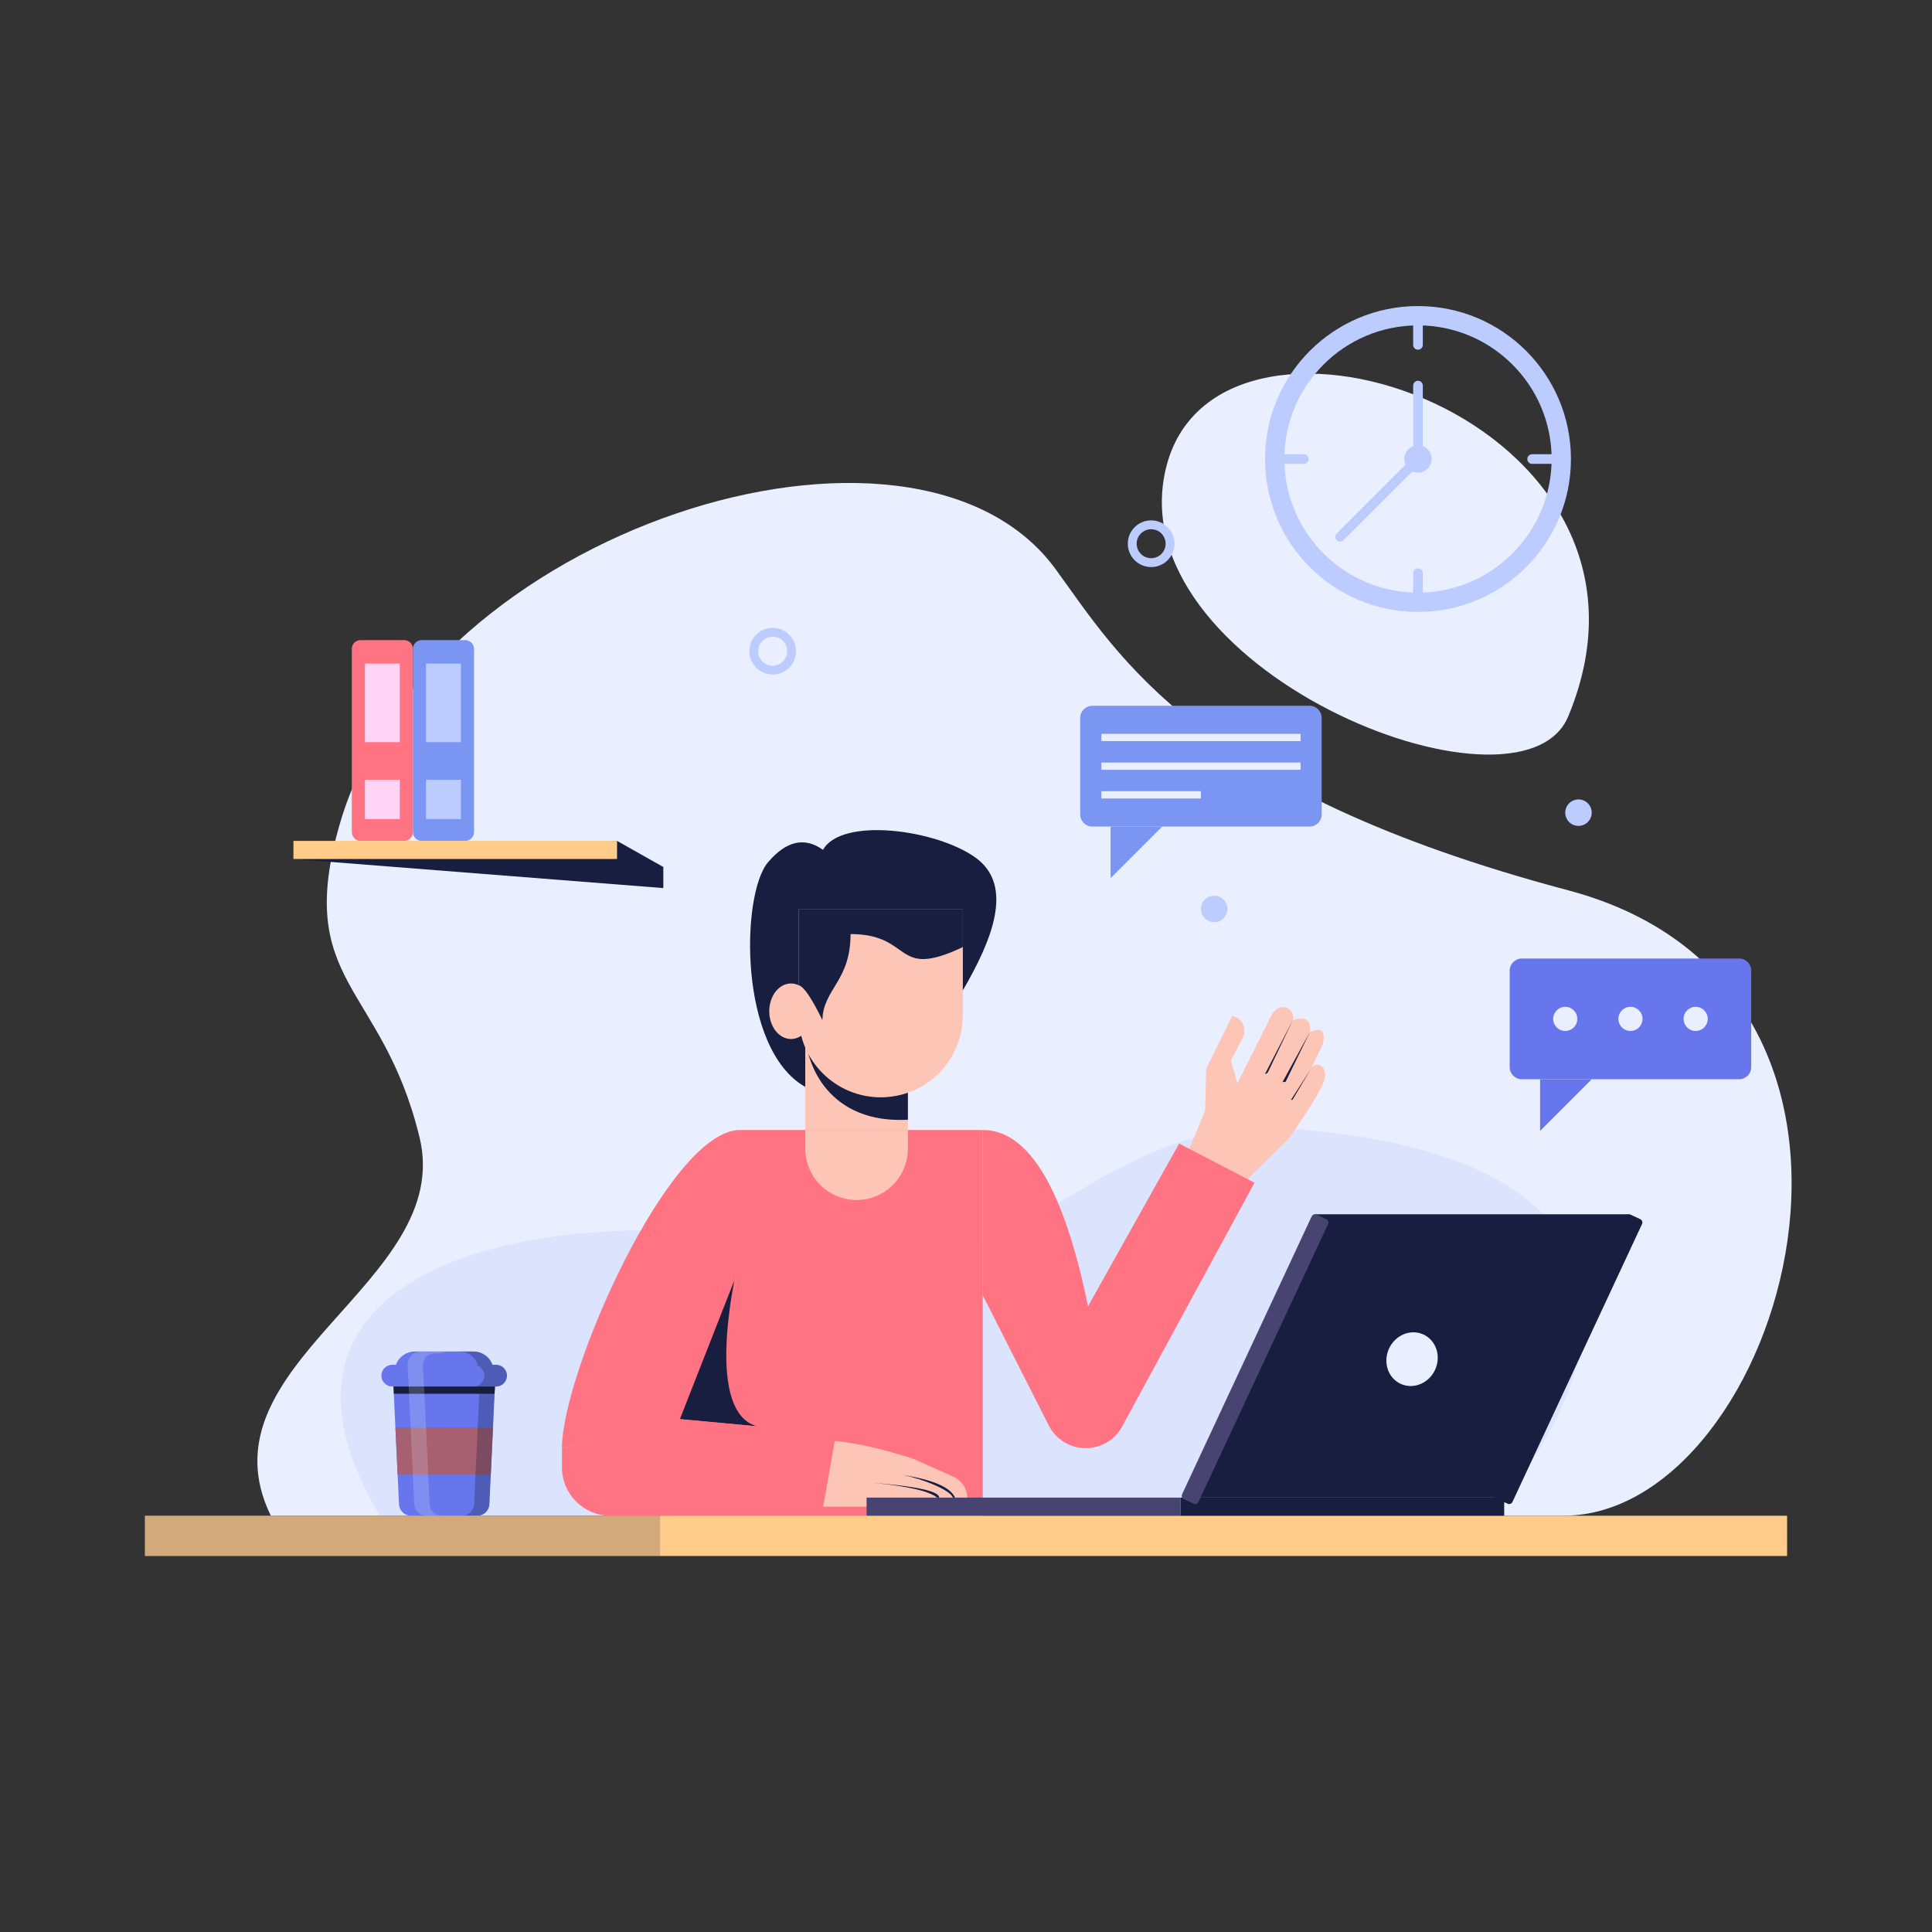 <svg version="1.2" baseProfile="tiny-ps" xmlns="http://www.w3.org/2000/svg" viewBox="0 0 1200 1200" width="171" height="171">
	<rect x="0" y="0" width="1200" height="1200" fill="#333333" stroke="none"/>
	<title>assets-ai</title>
	<defs>
		<clipPath clipPathUnits="userSpaceOnUse" id="cp1">
			<path d="m296.47 941.44h-41.15c-4.01 0-7.32-3.16-7.49-7.17l-3.43-73.08h63l-3.43 73.08c-0.18 4.01-3.48 7.17-7.49 7.17z" />
		</clipPath>
	</defs>
	<style>
		tspan { white-space:pre }
		.s0 { fill: #e9efff } 
		.s1 { opacity: .1;fill: #6776ed } 
		.s2 { fill: #fdc5b6 } 
		.s3 { fill: #171e3f } 
		.s4 { fill: #ff7383 } 
		.s5 { fill: #7b95f2 } 
		.s6 { fill: #bcccff } 
		.s7 { fill: #ffd4f4 } 
		.s8 { fill: #ffcc8a } 
		.s9 { fill: #6776ed } 
		.s10 { opacity: .3;fill: #171e3f } 
		.s11 { fill: #a66070 } 
		.s12 { fill: none } 
		.s13 { opacity: .2;fill: #e9efff } 
		.s14 { fill: #484472 } 
	</style>
	<g id="Layer 1">
		<g id="&lt;Group&gt;">
			<g id="&lt;Group&gt;">
				<path id="&lt;Path&gt;" class="s0" d="m971.11 941.45h-802.91c-46-94.55 114.2-144.66 92.43-234.8c-23.13-95.8-78.38-95.8-49.47-195.24c53.07-182.47 356.59-278.42 444.53-157.84c39.48 54.14 87.19 138.01 318.34 199.42c231.15 61.4 133.16 388.45-2.93 388.45z" />
				<path id="&lt;Path&gt;" class="s0" d="m974.04 445c-29.84 71.63-282.84-30.39-249.34-156.19c33.5-125.81 326.32-28.56 249.34 156.19z" />
				<path id="&lt;Path&gt;" class="s1" d="m923.53 941.45h-687.63c-107.24-180.72 169.76-197.12 270.3-162.73c119.05 40.72 167-87.24 295.5-77.66c260.66 19.43 182.12 180.1 121.83 240.39z" />
			</g>
			<g id="&lt;Group&gt;">
				<g id="&lt;Group&gt;">
					<g id="&lt;Group&gt;">
						<path id="&lt;Path&gt;" class="s2" d="m735.32 721.65l13.2-31.86l0.66-25.91l16.14-32.84c6.32 1.17 9.58 8.25 6.35 13.8l-7.1 13.9l4 14.1l21.84-43.53c5.99-7.9 14.34-2.03 12.58 4.31c7.95-2.5 11.49-0.03 10.61 7.41c7.29-3.29 9.94-0.73 7.96 7.7l-7.44 15.35c2.55-5.26 10.02-2.63 8.81 5.1c-0.81 5.15-8.36 17.89-22.64 38.22l-30.37 29.9l-34.6-15.65z" />
						<g id="&lt;Group&gt;">
							<path id="&lt;Path&gt;" class="s3" d="m787.62 665.78c-0.35 0.73-1.07 1.2-1.88 1.23l17.25-33.38l-15.37 32.15z" />
							<path id="&lt;Path&gt;" class="s3" d="m798.48 672l-1.87 0.07l16.98-31.04l-15.11 30.97z" />
							<path id="&lt;Path&gt;" class="s3" d="m802.81 683.11l-0.94 0.03l12.24-19.06l-11.3 19.03z" />
						</g>
					</g>
					<path id="&lt;Path&gt;" class="s3" d="m500.17 610.85v64.25c-41.63-23.5-40.05-119.7-23.12-139.56c11.33-13.29 22.71-15.85 34.13-7.69c11.5-20.5 70.13-12.75 94.63 4.75c24.5 17.5 10.11 51.85-7.76 82.5l-97.88-4.25z" />
					<path id="&lt;Path&gt;" class="s2" d="m563.92 722.44h-63.75v-81.75h63.75v81.75z" />
					<path id="&lt;Path&gt;" class="s3" d="m563.92 640.69v54.79c-48.51 2.63-63.75-33.75-63.75-54.79h63.75z" />
					<path id="&lt;Path&gt;" class="s4" d="m459.67 701.85h150.75v246.75h-194.79l44.04-246.75z" />
					<path id="&lt;Path&gt;" class="s2" d="m532.04 745.35h0c-17.6 0-31.87-14.27-31.87-31.88v-11.63h63.75v11.63c0 17.6-14.27 31.88-31.88 31.88z" />
					<path id="&lt;Path&gt;" class="s2" d="m547.04 681.56h0c-28.17 0-51-22.83-51-51v-66h102v66c0 28.17-22.83 51-51 51z" />
					<g id="&lt;Group&gt;">
						<path id="&lt;Path&gt;" class="s2" d="m513.02 894.6c14.52 0.67 32.61 4.5 54.28 11.5l25 11.19c5.17 2.32 8.5 7.46 8.5 13.12v5.39h-96.5l8.72-41.21z" />
						<g id="&lt;Group&gt;">
							<path id="&lt;Path&gt;" class="s3" d="m583.36 930.19h-1.31c-4.88-4.03-18.06-7.08-39.56-9.15c27.25 2.19 40.88 5.24 40.88 9.15z" />
							<path id="&lt;Path&gt;" class="s3" d="m593.18 930.19h-1.38c-1.13-4.41-18.25-11.59-31.38-14.09c19 2.96 29.92 7.65 32.76 14.09z" />
						</g>
					</g>
					<path id="&lt;Path&gt;" class="s2" d="m504.8 628.1c0 9.53-6.04 17.25-13.5 17.25c-7.46 0-13.5-7.72-13.5-17.25c0-9.53 6.04-17.25 13.5-17.25c7.46 0 13.5 7.72 13.5 17.25z" />
					<path id="&lt;Path&gt;" class="s4" d="m349.04 899.48c0-46.84 66.58-197.63 110.63-197.63l-12 123.38l-20.87 56.21l-77.76 18.04z" />
					<path id="&lt;Path&gt;" class="s3" d="m470.37 885.9l-48.07-4.46l33.75-86.05c-10.5 57.21-3.56 86.05 14.32 90.51z" />
					<path id="&lt;Path&gt;" class="s4" d="m510.29 941.44h-131.25c-16.57 0-30-13.43-30-30v-11.96l73.26-18.04l96.99 9l-9 51z" />
					<path id="&lt;Path&gt;" class="s3" d="m528.3 580.1c0 29.5-17 34-17.5 53.5c-6.68-13.7-11.59-20.92-14.76-21.65v-47.38h102v23.66c-43.37 20.63-30.62-8.06-69.74-8.06v-0.06z" />
					<path id="&lt;Path&gt;" class="s4" d="m610.42 701.85c28.59 0 50.38 36.5 65.38 109.5l56.59-101.08l46.8 24.33l-82.7 152.32c-4.65 7.79-13.05 12.55-22.12 12.55h0c-9.7 0-18.58-5.45-22.97-14.11l-40.98-80.8v-102.72z" />
				</g>
				<g id="&lt;Group&gt;">
					<path id="&lt;Path&gt;" class="s5" d="m813.43 513.38h-135c-4.14 0-7.5-3.36-7.5-7.5v-60c0-4.14 3.36-7.5 7.5-7.5h135c4.14 0 7.5 3.36 7.5 7.5v60c0 4.14-3.36 7.5-7.5 7.5z" />
					<g id="&lt;Group&gt;">
						<path id="&lt;Path&gt;" class="s0" d="m807.81 478.13h-123.75v-4.5h123.75v4.5z" />
						<path id="&lt;Path&gt;" class="s0" d="m807.81 460.31h-123.75v-4.5h123.75v4.5z" />
						<path id="&lt;Path&gt;" class="s0" d="m745.93 495.94h-61.88v-4.5h61.88v4.5z" />
					</g>
					<path id="&lt;Path&gt;" class="s5" d="m721.87 513.38l-32.06 32.06v-32.06h32.06z" />
				</g>
				<g id="&lt;Group&gt;">
					<path id="&lt;Path&gt;" class="s3" d="m412 538.5v13.1l-229.75-18.06l201-11.25l28.75 16.21z" />
					<g id="&lt;Group&gt;">
						<path id="&lt;Path&gt;" class="s5" d="m289 522.29h-27.11c-2.99 0-5.42-2.43-5.42-5.42v-113.85c0-2.99 2.43-5.42 5.42-5.42h27.11c2.99 0 5.42 2.43 5.42 5.42v113.85c0 2.99-2.43 5.42-5.42 5.42z" />
						<path id="&lt;Path&gt;" class="s6" d="m286.29 460.96h-21.69v-48.79h21.69v48.79z" />
						<path id="&lt;Path&gt;" class="s6" d="m286.29 508.74h-21.69v-24.4h21.69v24.4z" />
					</g>
					<g id="&lt;Group&gt;">
						<path id="&lt;Path&gt;" class="s4" d="m251.05 522.29h-27.11c-2.99 0-5.42-2.43-5.42-5.42v-113.85c0-2.99 2.43-5.42 5.42-5.42h27.11c2.99 0 5.42 2.43 5.42 5.42v113.85c0 2.99-2.43 5.42-5.42 5.42z" />
						<path id="&lt;Path&gt;" class="s7" d="m248.34 460.96h-21.69v-48.79h21.69v48.79z" />
						<path id="&lt;Path&gt;" class="s7" d="m248.34 508.74h-21.69v-24.4h21.69v24.4z" />
					</g>
					<path id="&lt;Path&gt;" class="s8" d="m383.25 533.54h-201v-11.25h201v11.25z" />
				</g>
				<g id="&lt;Group&gt;">
					<path id="&lt;Path&gt;" class="s9" d="m314.89 854.44c0 3.73-3.02 6.75-6.75 6.75h-64.5c-3.73 0-6.75-3.02-6.75-6.75c0-3.73 3.02-6.75 6.75-6.75h64.5c3.73 0 6.75 3.02 6.75 6.75z" />
					<path id="&lt;Path&gt;" class="s9" d="m296.47 941.44h-41.15c-4.01 0-7.32-3.16-7.49-7.17l-3.43-73.08h63l-3.43 73.08c-0.18 4.01-3.48 7.17-7.49 7.17z" />
					<path id="&lt;Path&gt;" class="s10" d="m314.89 854.44c0 3.73-3.02 6.75-6.75 6.75h-14.06c3.73 0 6.75-3.02 6.75-6.75c0-3.73-3.02-6.75-6.75-6.75h14.06c3.73 0 6.75 3.02 6.75 6.75z" />
					<path id="&lt;Path&gt;" class="s9" d="m305.89 847.69h-60c1.8-4.95 6.51-8.25 11.78-8.25h36.44c5.27 0 9.98 3.3 11.78 8.25z" />
					<path id="&lt;Path&gt;" class="s10" d="m305.89 847.69h-9c-1.8-4.95-6.51-8.25-11.78-8.25h9c5.27 0 9.98 3.3 11.78 8.25z" />
					<g id="&lt;Clip Group&gt;" clip-path="url(#cp1)">
						<path id="&lt;Path&gt;" class="s3" d="m314.89 858.94c0 3.73-3.02 6.75-6.75 6.75h-64.5c-3.73 0-6.75-3.02-6.75-6.75c0-3.73 3.02-6.75 6.75-6.75h64.5c3.73 0 6.75 3.02 6.75 6.75z" />
						<path id="&lt;Path&gt;" class="s11" d="m314.52 915.94h-77.25v-29.25h77.25v29.25z" />
						<path id="&lt;Compound Path&gt;" class="s12" d="" />
					</g>
					<path id="&lt;Path&gt;" class="s13" d="m263.39 861.19l3.43 73.08c0.17 4.01 3.48 7.17 7.49 7.17h-9.5c-4.01 0-7.31-3.16-7.49-7.17l-3.44-73.08h9.5z" />
					<path id="&lt;Path&gt;" class="s10" d="m307.39 861.19l-3.43 73.08c-0.18 4.01-3.48 7.17-7.49 7.17h-9.5c4.01 0 7.31-3.16 7.49-7.17l3.44-73.08h9.49z" />
					<path id="&lt;Path&gt;" class="s13" d="m263.39 861.19h-9.5l-0.75-13.5h9.5l0.75 13.5z" />
					<path id="&lt;Path&gt;" class="s13" d="m253.14 847.69c0-4.56 3.69-8.25 8.25-8.25h15.36l-1.09 0.42c-1.26 0.49-2.6 0.74-3.95 0.74h-1.87c-3.91 0-7.09 3.17-7.09 7.09h-9.61z" />
				</g>
				<g id="&lt;Group&gt;">
					<path id="&lt;Path&gt;" class="s8" d="m90 941.45h1020v25h-1020v-25z" />
					<g id="&lt;Group&gt;" style="opacity: .2">
						<path id="&lt;Path&gt;" class="s3" d="m90 941.45h320v25h-320v-25z" />
					</g>
				</g>
				<g id="&lt;Group&gt;">
					<path id="&lt;Path&gt;" class="s14" d="m733.25 941.44h-195v-11.25h195v11.25z" />
					<path id="&lt;Path&gt;" class="s3" d="m934.28 941.44h-201.03v-11.25h201.03v11.25z" />
					<g id="&lt;Group&gt;">
						<path id="&lt;Path&gt;" class="s3" d="m936.41 933.99l-8.16-3.8l81.46-174.69c0.53-1.13 1.86-1.61 2.99-1.09l6.12 2.85c1.13 0.53 1.61 1.86 1.09 2.99l-80.51 172.65c-0.53 1.13-1.86 1.61-2.99 1.09z" />
						<path id="&lt;Path&gt;" class="s3" d="m1011.72 754.2l-82.22 175.99h-194.66l81.88-175.99l195 0z" />
						<path id="&lt;Path&gt;" class="s14" d="m741.41 933.99l-6.12-2.85c-1.13-0.53-1.61-1.86-1.09-2.99l80.51-172.65c0.53-1.13 1.86-1.61 2.99-1.09l6.12 2.85c1.13 0.53 1.61 1.86 1.09 2.99l-80.51 172.65c-0.53 1.13-1.86 1.61-2.99 1.09z" />
					</g>
					<path id="&lt;Path&gt;" class="s0" d="m891.33 850.86c-3.94 8.45-13.52 12.31-21.41 8.64c-7.88-3.68-11.08-13.5-7.14-21.95c3.94-8.45 13.52-12.31 21.41-8.64c7.88 3.68 11.08 13.5 7.14 21.95z" />
				</g>
				<g id="&lt;Group&gt;">
					<path id="&lt;Path&gt;" class="s9" d="m1080.2 670.35h-135c-4.14 0-7.5-3.36-7.5-7.5v-60c0-4.14 3.36-7.5 7.5-7.5h135c4.14 0 7.5 3.36 7.5 7.5v60c0 4.14-3.36 7.5-7.5 7.5z" />
					<path id="&lt;Path&gt;" class="s9" d="m988.64 670.35l-32.06 32.06v-32.06h32.06z" />
					<g id="&lt;Group&gt;">
						<path id="&lt;Path&gt;" class="s0" d="m1020.2 632.85c0 4.14-3.36 7.5-7.5 7.5c-4.14 0-7.5-3.36-7.5-7.5c0-4.14 3.36-7.5 7.5-7.5c4.14 0 7.5 3.36 7.5 7.5z" />
						<path id="&lt;Path&gt;" class="s0" d="m1060.7 632.85c0 4.14-3.36 7.5-7.5 7.5c-4.14 0-7.5-3.36-7.5-7.5c0-4.14 3.36-7.5 7.5-7.5c4.14 0 7.5 3.36 7.5 7.5z" />
						<path id="&lt;Path&gt;" class="s0" d="m972.2 625.35c4.14 0 7.5 3.36 7.5 7.5c0 4.14-3.36 7.5-7.5 7.5c-4.14 0-7.5-3.36-7.5-7.5c0-4.14 3.36-7.5 7.5-7.5z" />
					</g>
				</g>
				<g id="&lt;Group&gt;">
					<path id="&lt;Compound Path&gt;" fill-rule="evenodd" class="s6" d="m494.42 404.46c0 8.01-6.49 14.5-14.5 14.5c-8.01 0-14.5-6.49-14.5-14.5c0-8.01 6.49-14.5 14.5-14.5c8.01 0 14.5 6.49 14.5 14.5zm-5.5 0c0-4.96-4.04-9-9-9c-4.96 0-9 4.04-9 9c0 4.96 4.04 9 9 9c4.96 0 9-4.04 9-9z" />
					<path id="&lt;Compound Path&gt;" fill-rule="evenodd" class="s6" d="m729.5 337.71c0 8.01-6.49 14.5-14.5 14.5c-8.01 0-14.5-6.49-14.5-14.5c0-8.01 6.49-14.5 14.5-14.5c8.01 0 14.5 6.49 14.5 14.5zm-5.5 0c0-4.96-4.04-9-9-9c-4.96 0-9 4.04-9 9c0 4.96 4.04 9 9 9c4.96 0 9-4.04 9-9z" />
					<path id="&lt;Path&gt;" class="s6" d="m988.64 504.76c0 4.54-3.68 8.22-8.22 8.22c-4.54 0-8.22-3.68-8.22-8.22c0-4.54 3.68-8.22 8.22-8.22c4.54 0 8.22 3.68 8.22 8.22z" />
					<path id="&lt;Path&gt;" class="s6" d="m762.37 564.56c0 4.54-3.68 8.22-8.22 8.22c-4.54 0-8.22-3.68-8.22-8.22c0-4.54 3.68-8.22 8.22-8.22c4.54 0 8.22 3.68 8.22 8.22z" />
				</g>
				<g id="&lt;Group&gt;">
					<path id="&lt;Compound Path&gt;" fill-rule="evenodd" class="s6" d="m975.74 285.1c0 52.47-42.53 95-95 95c-52.47 0-95-42.53-95-95c0-52.47 42.53-95 95-95c52.47 0 95 42.53 95 95zm-12 0c0-45.77-37.23-83-83-83c-45.77 0-83 37.23-83 83c0 45.77 37.23 83 83 83c45.77 0 83-37.23 83-83z" />
					<path id="&lt;Path&gt;" class="s6" d="m889.24 285.1c0 4.69-3.81 8.5-8.5 8.5c-4.69 0-8.5-3.81-8.5-8.5c0-4.69 3.81-8.5 8.5-8.5c4.69 0 8.5 3.81 8.5 8.5z" />
					<path id="&lt;Path&gt;" class="s6" d="m880.74 279.6c-1.66 0-3-1.34-3-3v-37.1c0-1.66 1.34-3 3-3c1.66 0 3 1.34 3 3v37.1c0 1.66-1.34 3-3 3z" />
					<path id="&lt;Path&gt;" class="s6" d="m832.42 336.42c-0.77 0-1.54-0.29-2.12-0.88c-1.17-1.17-1.17-3.07 0-4.24l48.32-48.32c1.17-1.17 3.07-1.17 4.24 0c1.17 1.17 1.17 3.07 0 4.24l-48.32 48.32c-0.59 0.59-1.35 0.88-2.12 0.88z" />
					<path id="&lt;Path&gt;" class="s6" d="m880.74 371.1c-1.66 0-3-1.34-3-3v-12.1c0-1.66 1.34-3 3-3c1.66 0 3 1.34 3 3v12.1c0 1.66-1.34 3-3 3z" />
					<path id="&lt;Path&gt;" class="s6" d="m880.74 217.21c-1.66 0-3-1.34-3-3v-12.1c0-1.66 1.34-3 3-3c1.66 0 3 1.34 3 3v12.1c0 1.66-1.34 3-3 3z" />
					<path id="&lt;Path&gt;" class="s6" d="m809.84 288.11h-12.1c-1.66 0-3-1.34-3-3c0-1.66 1.34-3 3-3h12.1c1.66 0 3 1.34 3 3c0 1.66-1.34 3-3 3z" />
					<path id="&lt;Path&gt;" class="s6" d="m963.74 288.11h-12.1c-1.66 0-3-1.34-3-3c0-1.66 1.34-3 3-3h12.1c1.66 0 3 1.34 3 3c0 1.66-1.34 3-3 3z" />
				</g>
			</g>
		</g>
	</g>
</svg>